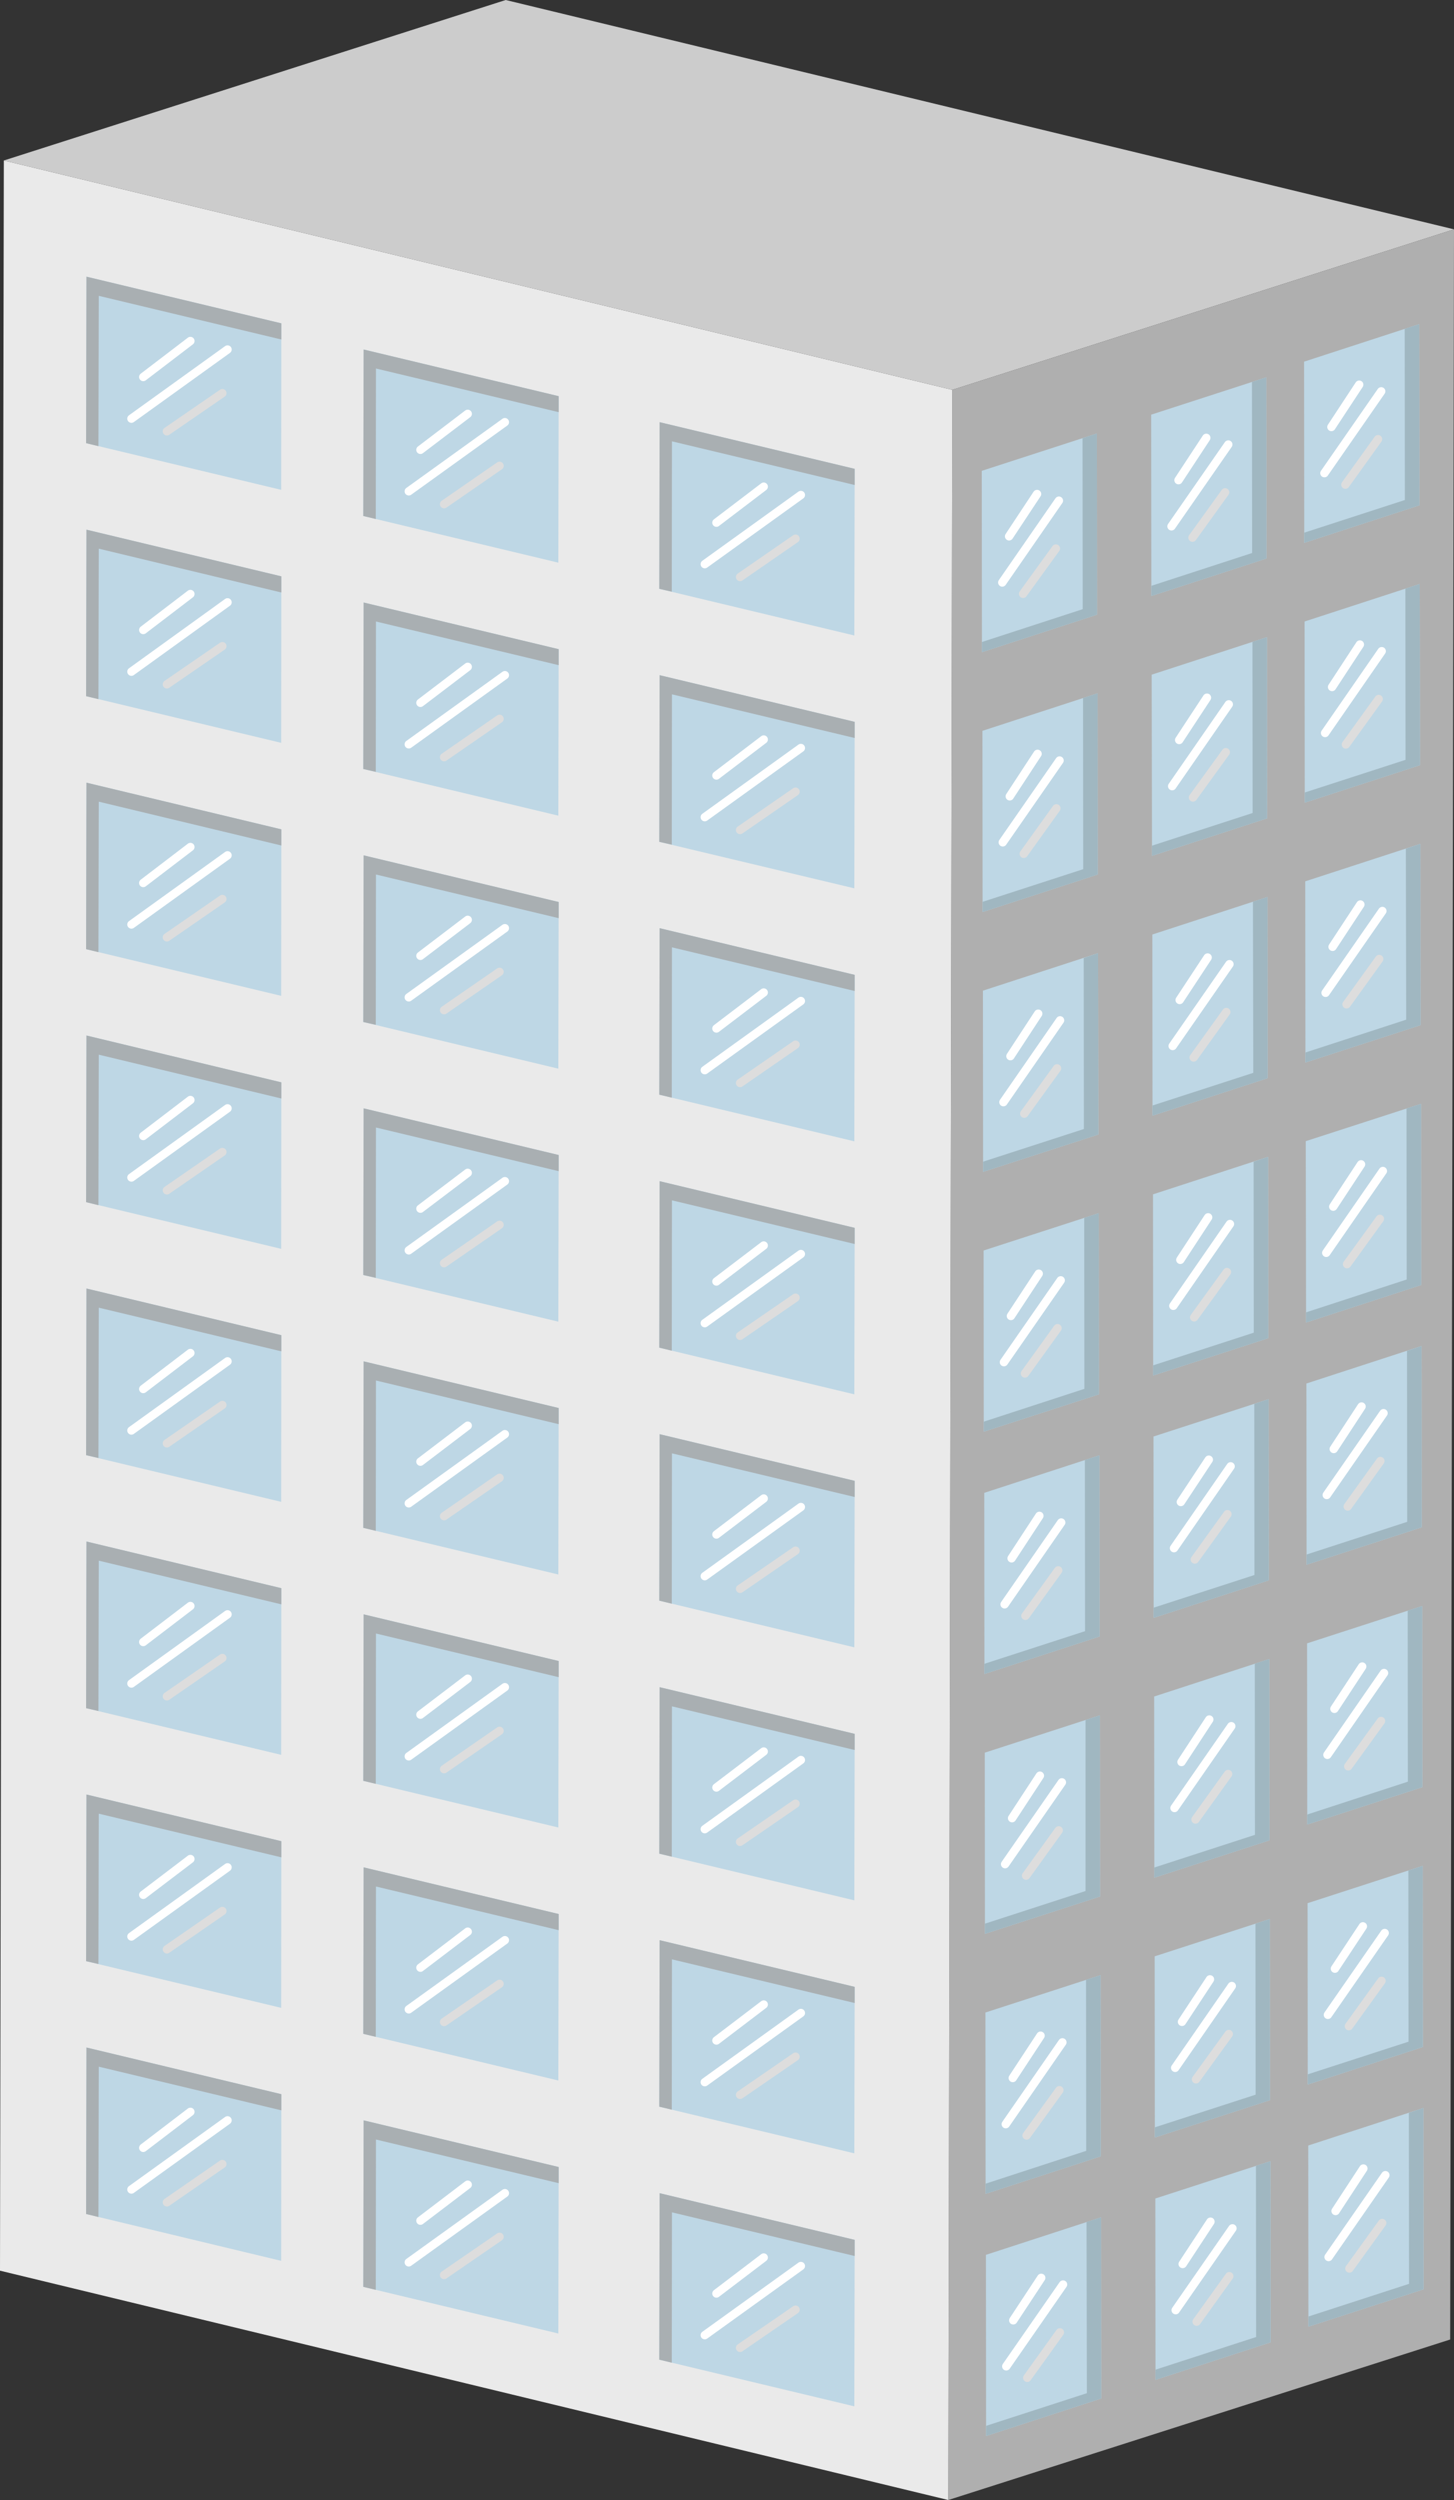 <svg xmlns="http://www.w3.org/2000/svg" viewBox="0 0 87.29 150"><rect x="0" y="0" width="87.29" height="150" fill="#333333" stroke="none"/><defs><style>.cls-1{fill:#afafaf;}.cls-2{fill:#ccc;}.cls-3{fill:#eaeaea;}.cls-4{fill:#bed7e5;}.cls-5{fill:#a9afb2;}.cls-6,.cls-7{fill:none;stroke-linecap:round;stroke-linejoin:round;stroke-width:0.5px;}.cls-6{stroke:#fff;}.cls-7{stroke:#ddd;}.cls-8{fill:#a0b7c1;}</style></defs><title>Commercial building (商业建筑) (0)</title><g id="图层_2" data-name="图层 2"><g id="图层_10" data-name="图层 10"><g id="Commercial_building_商业建筑_" data-name="Commercial building (商业建筑)"><polygon class="cls-1" points="57.17 23.39 87.29 13.76 87.06 140.37 56.93 150 57.17 23.39"/><polygon class="cls-2" points="0.23 9.63 30.36 0 87.29 13.76 57.17 23.39 0.23 9.63"/><polygon class="cls-3" points="57.17 23.39 56.93 150 0 136.24 0.23 9.63 57.17 23.39"/><polygon class="cls-4" points="16.89 19.4 16.88 29.39 5.17 26.59 5.19 16.6 16.89 19.4"/><polygon class="cls-5" points="5.93 17.75 16.89 20.37 16.89 19.4 5.19 16.6 5.17 26.59 5.91 26.77 5.93 17.75"/><line class="cls-6" x1="11.43" y1="20.46" x2="8.6" y2="22.62"/><line class="cls-6" x1="13.66" y1="20.97" x2="7.89" y2="25.12"/><line class="cls-7" x1="13.35" y1="23.59" x2="10.02" y2="25.88"/><polygon class="cls-4" points="33.54 23.77 33.52 33.76 21.81 30.96 21.83 20.97 33.54 23.77"/><polygon class="cls-5" points="22.57 22.11 33.54 24.73 33.54 23.77 21.83 20.97 21.81 30.96 22.56 31.14 22.57 22.11"/><line class="cls-6" x1="28.08" y1="24.83" x2="25.24" y2="26.99"/><line class="cls-6" x1="30.31" y1="25.33" x2="24.54" y2="29.48"/><line class="cls-7" x1="29.99" y1="27.95" x2="26.66" y2="30.25"/><polygon class="cls-4" points="51.31 28.13 51.29 38.13 39.58 35.33 39.6 25.33 51.31 28.13"/><polygon class="cls-5" points="40.34 26.48 51.31 29.1 51.31 28.13 39.6 25.33 39.58 35.33 40.33 35.5 40.34 26.48"/><line class="cls-6" x1="45.85" y1="29.2" x2="43.01" y2="31.36"/><line class="cls-6" x1="48.08" y1="29.7" x2="42.31" y2="33.85"/><line class="cls-7" x1="47.76" y1="32.32" x2="44.43" y2="34.62"/><polygon class="cls-4" points="58.94 28.25 58.95 39.13 65.86 36.88 65.85 26.01 58.94 28.25"/><polygon class="cls-8" points="65.85 26.01 64.99 26.29 65 36.55 58.95 38.52 58.95 39.13 65.86 36.88 65.85 26.01"/><line class="cls-6" x1="62.26" y1="29.64" x2="60.58" y2="32.18"/><line class="cls-6" x1="63.57" y1="30.04" x2="60.17" y2="34.95"/><line class="cls-7" x1="63.39" y1="32.91" x2="61.42" y2="35.63"/><polygon class="cls-4" points="69.11 24.88 69.12 35.76 76.03 33.51 76.02 22.64 69.11 24.88"/><polygon class="cls-8" points="76.02 22.64 75.16 22.92 75.17 33.18 69.12 35.15 69.12 35.76 76.03 33.51 76.02 22.64"/><line class="cls-6" x1="72.42" y1="26.27" x2="70.75" y2="28.81"/><line class="cls-6" x1="73.74" y1="26.67" x2="70.33" y2="31.58"/><line class="cls-7" x1="73.55" y1="29.54" x2="71.59" y2="32.26"/><polygon class="cls-4" points="78.29 21.7 78.3 32.57 85.21 30.32 85.2 19.45 78.29 21.7"/><polygon class="cls-8" points="85.2 19.45 84.33 19.73 84.34 30 78.3 31.96 78.3 32.57 85.21 30.32 85.2 19.45"/><line class="cls-6" x1="81.6" y1="23.08" x2="79.93" y2="25.62"/><line class="cls-6" x1="82.92" y1="23.48" x2="79.51" y2="28.39"/><line class="cls-7" x1="82.73" y1="26.35" x2="80.77" y2="29.08"/><polygon class="cls-4" points="58.98 43.85 58.99 54.72 65.9 52.47 65.89 41.6 58.98 43.85"/><polygon class="cls-8" points="65.89 41.6 65.02 41.88 65.03 52.15 58.99 54.11 58.99 54.72 65.9 52.47 65.89 41.6"/><line class="cls-6" x1="62.29" y1="45.23" x2="60.62" y2="47.78"/><line class="cls-6" x1="63.61" y1="45.63" x2="60.2" y2="50.54"/><line class="cls-7" x1="63.42" y1="48.5" x2="61.46" y2="51.23"/><polygon class="cls-4" points="69.14 40.48 69.16 51.35 76.07 49.1 76.06 38.23 69.14 40.48"/><polygon class="cls-8" points="76.06 38.23 75.19 38.51 75.2 48.78 69.16 50.74 69.16 51.35 76.07 49.1 76.06 38.23"/><line class="cls-6" x1="72.46" y1="41.86" x2="70.79" y2="44.4"/><line class="cls-6" x1="73.77" y1="42.26" x2="70.37" y2="47.17"/><line class="cls-7" x1="73.59" y1="45.13" x2="71.62" y2="47.85"/><polygon class="cls-4" points="78.32 37.29 78.33 48.16 85.25 45.91 85.23 35.04 78.32 37.29"/><polygon class="cls-8" points="85.23 35.04 84.37 35.32 84.38 45.59 78.33 47.55 78.33 48.16 85.25 45.91 85.23 35.04"/><line class="cls-6" x1="81.64" y1="38.67" x2="79.97" y2="41.22"/><line class="cls-6" x1="82.95" y1="39.07" x2="79.55" y2="43.98"/><line class="cls-7" x1="82.77" y1="41.94" x2="80.8" y2="44.67"/><polygon class="cls-4" points="59.01 59.44 59.02 70.31 65.94 68.07 65.92 57.19 59.01 59.44"/><polygon class="cls-8" points="65.92 57.19 65.06 57.48 65.07 67.74 59.02 69.7 59.02 70.31 65.94 68.07 65.92 57.19"/><line class="cls-6" x1="62.33" y1="60.82" x2="60.66" y2="63.37"/><line class="cls-6" x1="63.64" y1="61.22" x2="60.24" y2="66.13"/><line class="cls-7" x1="63.46" y1="64.1" x2="61.49" y2="66.82"/><polygon class="cls-4" points="69.18 56.07 69.19 66.94 76.1 64.69 76.09 53.82 69.18 56.07"/><polygon class="cls-8" points="76.09 53.82 75.22 54.1 75.24 64.37 69.19 66.33 69.19 66.94 76.1 64.69 76.09 53.82"/><line class="cls-6" x1="72.5" y1="57.45" x2="70.82" y2="60"/><line class="cls-6" x1="73.81" y1="57.85" x2="70.4" y2="62.76"/><line class="cls-7" x1="73.62" y1="60.72" x2="71.66" y2="63.45"/><polygon class="cls-4" points="78.36 52.88 78.37 63.75 85.28 61.51 85.27 50.63 78.36 52.88"/><polygon class="cls-8" points="85.27 50.63 84.4 50.92 84.42 61.18 78.37 63.15 78.37 63.75 85.28 61.51 85.27 50.63"/><line class="cls-6" x1="81.67" y1="54.27" x2="80" y2="56.81"/><line class="cls-6" x1="82.99" y1="54.66" x2="79.58" y2="59.57"/><line class="cls-7" x1="82.8" y1="57.54" x2="80.84" y2="60.26"/><polygon class="cls-4" points="59.05 75.03 59.06 85.9 65.97 83.66 65.96 72.79 59.05 75.03"/><polygon class="cls-8" points="65.96 72.79 65.09 73.07 65.1 83.33 59.06 85.3 59.06 85.9 65.97 83.66 65.96 72.79"/><line class="cls-6" x1="62.36" y1="76.42" x2="60.69" y2="78.96"/><line class="cls-6" x1="63.68" y1="76.82" x2="60.27" y2="81.73"/><line class="cls-7" x1="63.49" y1="79.69" x2="61.53" y2="82.41"/><polygon class="cls-4" points="69.22 71.66 69.23 82.53 76.14 80.29 76.13 69.41 69.22 71.66"/><polygon class="cls-8" points="76.13 69.41 75.26 69.7 75.27 79.96 69.23 81.92 69.23 82.53 76.14 80.29 76.13 69.41"/><line class="cls-6" x1="72.53" y1="73.04" x2="70.86" y2="75.59"/><line class="cls-6" x1="73.84" y1="73.44" x2="70.44" y2="78.35"/><line class="cls-7" x1="73.66" y1="76.32" x2="71.69" y2="79.04"/><polygon class="cls-4" points="78.39 68.47 78.41 79.35 85.32 77.1 85.31 66.23 78.39 68.47"/><polygon class="cls-8" points="85.31 66.23 84.44 66.51 84.45 76.77 78.41 78.74 78.41 79.35 85.32 77.1 85.31 66.23"/><line class="cls-6" x1="81.71" y1="69.86" x2="80.04" y2="72.4"/><line class="cls-6" x1="83.02" y1="70.26" x2="79.62" y2="75.17"/><line class="cls-7" x1="82.84" y1="73.13" x2="80.87" y2="75.85"/><polygon class="cls-4" points="59.09 89.57 59.1 100.44 66.01 98.19 66 87.32 59.09 89.57"/><polygon class="cls-8" points="66 87.32 65.13 87.6 65.14 97.87 59.09 99.83 59.1 100.44 66.01 98.19 66 87.32"/><line class="cls-6" x1="62.4" y1="90.95" x2="60.73" y2="93.5"/><line class="cls-6" x1="63.71" y1="91.35" x2="60.31" y2="96.26"/><line class="cls-7" x1="63.53" y1="94.22" x2="61.56" y2="96.95"/><polygon class="cls-4" points="69.25 86.19 69.26 97.07 76.17 94.82 76.16 83.95 69.25 86.19"/><polygon class="cls-8" points="76.16 83.95 75.3 84.23 75.31 94.5 69.26 96.46 69.26 97.07 76.17 94.82 76.16 83.95"/><line class="cls-6" x1="72.57" y1="87.58" x2="70.89" y2="90.12"/><line class="cls-6" x1="73.88" y1="87.98" x2="70.48" y2="92.89"/><line class="cls-7" x1="73.69" y1="90.85" x2="71.73" y2="93.57"/><polygon class="cls-4" points="78.43 83.01 78.44 93.88 85.35 91.64 85.34 80.76 78.43 83.01"/><polygon class="cls-8" points="85.34 80.76 84.47 81.05 84.48 91.31 78.44 93.27 78.44 93.88 85.35 91.64 85.34 80.76"/><line class="cls-6" x1="81.74" y1="84.39" x2="80.07" y2="86.94"/><line class="cls-6" x1="83.06" y1="84.79" x2="79.65" y2="89.7"/><line class="cls-7" x1="82.87" y1="87.66" x2="80.91" y2="90.39"/><polygon class="cls-4" points="59.12 105.16 59.13 116.03 66.04 113.79 66.03 102.92 59.12 105.16"/><polygon class="cls-8" points="66.03 102.92 65.17 103.2 65.17 113.46 59.13 115.42 59.13 116.03 66.04 113.79 66.03 102.92"/><line class="cls-6" x1="62.43" y1="106.54" x2="60.76" y2="109.09"/><line class="cls-6" x1="63.75" y1="106.94" x2="60.34" y2="111.85"/><line class="cls-7" x1="63.56" y1="109.82" x2="61.6" y2="112.54"/><polygon class="cls-4" points="69.29 101.79 69.3 112.66 76.21 110.42 76.2 99.54 69.29 101.79"/><polygon class="cls-8" points="76.2 99.54 75.33 99.82 75.34 110.09 69.3 112.05 69.3 112.66 76.21 110.42 76.2 99.54"/><line class="cls-6" x1="72.6" y1="103.17" x2="70.93" y2="105.72"/><line class="cls-6" x1="73.92" y1="103.57" x2="70.51" y2="108.48"/><line class="cls-7" x1="73.73" y1="106.44" x2="71.77" y2="109.17"/><polygon class="cls-4" points="78.47 98.6 78.48 109.47 85.39 107.23 85.38 96.36 78.47 98.6"/><polygon class="cls-8" points="85.38 96.36 84.51 96.64 84.52 106.9 78.48 108.87 78.48 109.47 85.39 107.23 85.38 96.36"/><line class="cls-6" x1="81.78" y1="99.99" x2="80.11" y2="102.53"/><line class="cls-6" x1="83.09" y1="100.38" x2="79.69" y2="105.29"/><line class="cls-7" x1="82.91" y1="103.26" x2="80.94" y2="105.98"/><polygon class="cls-4" points="59.16 120.75 59.17 131.63 66.08 129.38 66.07 118.51 59.16 120.75"/><polygon class="cls-8" points="66.07 118.51 65.2 118.79 65.21 129.05 59.17 131.02 59.17 131.63 66.08 129.38 66.07 118.51"/><line class="cls-6" x1="62.47" y1="122.14" x2="60.8" y2="124.68"/><line class="cls-6" x1="63.78" y1="122.54" x2="60.38" y2="127.45"/><line class="cls-7" x1="63.6" y1="125.41" x2="61.63" y2="128.13"/><polygon class="cls-4" points="69.32 117.38 69.33 128.25 76.24 126.01 76.23 115.14 69.32 117.38"/><polygon class="cls-8" points="76.23 115.14 75.37 115.42 75.38 125.68 69.33 127.64 69.33 128.25 76.24 126.01 76.23 115.14"/><line class="cls-6" x1="72.64" y1="118.76" x2="70.96" y2="121.31"/><line class="cls-6" x1="73.95" y1="119.16" x2="70.55" y2="124.07"/><line class="cls-7" x1="73.77" y1="122.04" x2="71.8" y2="124.76"/><polygon class="cls-4" points="78.5 114.19 78.51 125.07 85.42 122.82 85.41 111.95 78.5 114.19"/><polygon class="cls-8" points="85.41 111.95 84.55 112.23 84.56 122.5 78.51 124.46 78.51 125.07 85.42 122.82 85.41 111.95"/><line class="cls-6" x1="81.82" y1="115.58" x2="80.14" y2="118.12"/><line class="cls-6" x1="83.13" y1="115.98" x2="79.72" y2="120.89"/><line class="cls-7" x1="82.94" y1="118.85" x2="80.98" y2="121.57"/><polygon class="cls-4" points="59.19 135.29 59.2 146.16 66.11 143.91 66.1 133.04 59.19 135.29"/><polygon class="cls-8" points="66.1 133.04 65.23 133.32 65.25 143.59 59.2 145.55 59.2 146.16 66.11 143.91 66.1 133.04"/><line class="cls-6" x1="62.51" y1="136.67" x2="60.83" y2="139.22"/><line class="cls-6" x1="63.82" y1="137.07" x2="60.41" y2="141.98"/><line class="cls-7" x1="63.63" y1="139.94" x2="61.67" y2="142.67"/><polygon class="cls-4" points="69.36 131.91 69.37 142.79 76.28 140.54 76.27 129.67 69.36 131.91"/><polygon class="cls-8" points="76.27 129.67 75.4 129.95 75.41 140.22 69.37 142.18 69.37 142.79 76.28 140.54 76.27 129.67"/><line class="cls-6" x1="72.67" y1="133.3" x2="71" y2="135.84"/><line class="cls-6" x1="73.99" y1="133.7" x2="70.58" y2="138.61"/><line class="cls-7" x1="73.8" y1="136.57" x2="71.84" y2="139.3"/><polygon class="cls-4" points="78.54 128.73 78.55 139.6 85.46 137.36 85.45 126.48 78.54 128.73"/><polygon class="cls-8" points="85.45 126.48 84.58 126.77 84.59 137.03 78.55 138.99 78.55 139.6 85.46 137.36 85.45 126.48"/><line class="cls-6" x1="81.85" y1="130.11" x2="80.18" y2="132.66"/><line class="cls-6" x1="83.17" y1="130.51" x2="79.76" y2="135.42"/><line class="cls-7" x1="82.98" y1="133.38" x2="81.01" y2="136.11"/><polygon class="cls-4" points="16.89 34.58 16.88 44.57 5.17 41.77 5.19 31.78 16.89 34.58"/><polygon class="cls-5" points="5.93 32.92 16.89 35.55 16.89 34.58 5.19 31.78 5.17 41.77 5.91 41.95 5.93 32.92"/><line class="cls-6" x1="11.43" y1="35.64" x2="8.6" y2="37.8"/><line class="cls-6" x1="13.66" y1="36.14" x2="7.89" y2="40.3"/><line class="cls-7" x1="13.35" y1="38.77" x2="10.02" y2="41.06"/><polygon class="cls-4" points="33.54 38.95 33.52 48.94 21.81 46.14 21.83 36.15 33.54 38.95"/><polygon class="cls-5" points="22.57 37.29 33.54 39.91 33.54 38.95 21.83 36.15 21.81 46.14 22.56 46.31 22.57 37.29"/><line class="cls-6" x1="28.08" y1="40.01" x2="25.24" y2="42.17"/><line class="cls-6" x1="30.31" y1="40.51" x2="24.54" y2="44.66"/><line class="cls-7" x1="29.99" y1="43.13" x2="26.66" y2="45.43"/><polygon class="cls-4" points="51.31 43.31 51.29 53.3 39.58 50.51 39.6 40.51 51.31 43.31"/><polygon class="cls-5" points="40.34 41.66 51.31 44.28 51.31 43.31 39.6 40.51 39.58 50.51 40.33 50.68 40.34 41.66"/><line class="cls-6" x1="45.85" y1="44.37" x2="43.01" y2="46.53"/><line class="cls-6" x1="48.08" y1="44.88" x2="42.31" y2="49.03"/><line class="cls-7" x1="47.76" y1="47.5" x2="44.43" y2="49.8"/><polygon class="cls-4" points="16.89 49.76 16.88 59.75 5.17 56.95 5.19 46.96 16.89 49.76"/><polygon class="cls-5" points="5.93 48.1 16.89 50.73 16.89 49.76 5.19 46.96 5.17 56.95 5.91 57.13 5.93 48.1"/><line class="cls-6" x1="11.43" y1="50.82" x2="8.6" y2="52.98"/><line class="cls-6" x1="13.66" y1="51.32" x2="7.89" y2="55.47"/><line class="cls-7" x1="13.35" y1="53.94" x2="10.02" y2="56.24"/><polygon class="cls-4" points="33.54 54.12 33.52 64.12 21.81 61.32 21.83 51.32 33.54 54.12"/><polygon class="cls-5" points="22.57 52.47 33.54 55.09 33.54 54.12 21.83 51.32 21.81 61.32 22.56 61.49 22.57 52.47"/><line class="cls-6" x1="28.08" y1="55.19" x2="25.24" y2="57.35"/><line class="cls-6" x1="30.31" y1="55.69" x2="24.54" y2="59.84"/><line class="cls-7" x1="29.99" y1="58.31" x2="26.66" y2="60.61"/><polygon class="cls-4" points="51.31 58.49 51.29 68.48 39.58 65.68 39.6 55.69 51.31 58.49"/><polygon class="cls-5" points="40.34 56.84 51.31 59.46 51.31 58.49 39.6 55.69 39.58 65.68 40.33 65.86 40.34 56.84"/><line class="cls-6" x1="45.85" y1="59.55" x2="43.01" y2="61.71"/><line class="cls-6" x1="48.08" y1="60.06" x2="42.31" y2="64.21"/><line class="cls-7" x1="47.76" y1="62.68" x2="44.43" y2="64.98"/><polygon class="cls-4" points="16.89 64.94 16.88 74.93 5.17 72.13 5.19 62.13 16.89 64.94"/><polygon class="cls-5" points="5.93 63.28 16.89 65.91 16.89 64.94 5.19 62.13 5.17 72.13 5.91 72.31 5.93 63.28"/><line class="cls-6" x1="11.43" y1="66" x2="8.6" y2="68.16"/><line class="cls-6" x1="13.66" y1="66.5" x2="7.89" y2="70.65"/><line class="cls-7" x1="13.35" y1="69.12" x2="10.02" y2="71.42"/><polygon class="cls-4" points="33.54 69.3 33.52 79.3 21.81 76.5 21.83 66.5 33.54 69.3"/><polygon class="cls-5" points="22.57 67.65 33.54 70.27 33.54 69.3 21.83 66.5 21.81 76.5 22.56 76.67 22.57 67.65"/><line class="cls-6" x1="28.08" y1="70.37" x2="25.24" y2="72.52"/><line class="cls-6" x1="30.31" y1="70.87" x2="24.54" y2="75.02"/><line class="cls-7" x1="29.99" y1="73.49" x2="26.66" y2="75.79"/><polygon class="cls-4" points="51.31 73.67 51.29 83.66 39.58 80.86 39.6 70.87 51.31 73.67"/><polygon class="cls-5" points="40.34 72.02 51.31 74.64 51.31 73.67 39.6 70.87 39.58 80.86 40.33 81.04 40.34 72.02"/><line class="cls-6" x1="45.85" y1="74.73" x2="43.01" y2="76.89"/><line class="cls-6" x1="48.08" y1="75.24" x2="42.31" y2="79.39"/><line class="cls-7" x1="47.76" y1="77.86" x2="44.43" y2="80.15"/><polygon class="cls-4" points="16.89 80.11 16.88 90.11 5.17 87.31 5.19 77.31 16.89 80.11"/><polygon class="cls-5" points="5.93 78.46 16.89 81.08 16.89 80.11 5.19 77.31 5.17 87.31 5.91 87.48 5.93 78.46"/><line class="cls-6" x1="11.43" y1="81.18" x2="8.6" y2="83.34"/><line class="cls-6" x1="13.66" y1="81.68" x2="7.89" y2="85.83"/><line class="cls-7" x1="13.35" y1="84.3" x2="10.02" y2="86.6"/><polygon class="cls-4" points="33.54 84.48 33.52 94.47 21.81 91.67 21.83 81.68 33.54 84.48"/><polygon class="cls-5" points="22.57 82.83 33.54 85.45 33.54 84.48 21.83 81.68 21.81 91.67 22.56 91.85 22.57 82.83"/><line class="cls-6" x1="28.08" y1="85.54" x2="25.24" y2="87.7"/><line class="cls-6" x1="30.31" y1="86.05" x2="24.54" y2="90.2"/><line class="cls-7" x1="29.99" y1="88.67" x2="26.66" y2="90.97"/><polygon class="cls-4" points="51.31 88.85 51.29 98.84 39.58 96.04 39.6 86.05 51.31 88.85"/><polygon class="cls-5" points="40.34 87.2 51.31 89.82 51.31 88.85 39.6 86.05 39.58 96.04 40.33 96.22 40.34 87.2"/><line class="cls-6" x1="45.85" y1="89.91" x2="43.01" y2="92.07"/><line class="cls-6" x1="48.08" y1="90.42" x2="42.31" y2="94.57"/><line class="cls-7" x1="47.76" y1="93.04" x2="44.43" y2="95.33"/><polygon class="cls-4" points="16.89 95.29 16.88 105.29 5.17 102.49 5.19 92.49 16.89 95.29"/><polygon class="cls-5" points="5.93 93.64 16.89 96.26 16.89 95.29 5.19 92.49 5.17 102.49 5.91 102.66 5.93 93.64"/><line class="cls-6" x1="11.43" y1="96.36" x2="8.6" y2="98.52"/><line class="cls-6" x1="13.66" y1="96.86" x2="7.89" y2="101.01"/><line class="cls-7" x1="13.35" y1="99.48" x2="10.02" y2="101.78"/><polygon class="cls-4" points="33.54 99.66 33.52 109.65 21.81 106.85 21.83 96.86 33.54 99.66"/><polygon class="cls-5" points="22.57 98.01 33.54 100.63 33.54 99.66 21.83 96.86 21.81 106.85 22.56 107.03 22.57 98.01"/><line class="cls-6" x1="28.08" y1="100.72" x2="25.24" y2="102.88"/><line class="cls-6" x1="30.31" y1="101.23" x2="24.54" y2="105.38"/><line class="cls-7" x1="29.99" y1="103.85" x2="26.66" y2="106.15"/><polygon class="cls-4" points="51.31 104.03 51.29 114.02 39.58 111.22 39.6 101.23 51.31 104.03"/><polygon class="cls-5" points="40.34 102.38 51.31 105 51.31 104.03 39.6 101.23 39.58 111.22 40.33 111.4 40.34 102.38"/><line class="cls-6" x1="45.85" y1="105.09" x2="43.01" y2="107.25"/><line class="cls-6" x1="48.08" y1="105.6" x2="42.31" y2="109.75"/><line class="cls-7" x1="47.76" y1="108.22" x2="44.43" y2="110.51"/><polygon class="cls-4" points="16.89 110.47 16.88 120.47 5.17 117.67 5.19 107.67 16.89 110.47"/><polygon class="cls-5" points="5.93 108.82 16.89 111.44 16.89 110.47 5.19 107.67 5.17 117.67 5.91 117.84 5.93 108.82"/><line class="cls-6" x1="11.43" y1="111.54" x2="8.6" y2="113.69"/><line class="cls-6" x1="13.66" y1="112.04" x2="7.89" y2="116.19"/><line class="cls-7" x1="13.35" y1="114.66" x2="10.02" y2="116.96"/><polygon class="cls-4" points="33.54 114.84 33.52 124.83 21.81 122.03 21.83 112.04 33.54 114.84"/><polygon class="cls-5" points="22.57 113.19 33.54 115.81 33.54 114.84 21.83 112.04 21.81 122.03 22.56 122.21 22.57 113.19"/><line class="cls-6" x1="28.08" y1="115.9" x2="25.24" y2="118.06"/><line class="cls-6" x1="30.31" y1="116.41" x2="24.54" y2="120.56"/><line class="cls-7" x1="29.99" y1="119.03" x2="26.66" y2="121.32"/><polygon class="cls-4" points="51.31 119.21 51.29 129.2 39.58 126.4 39.6 116.41 51.31 119.21"/><polygon class="cls-5" points="40.34 117.56 51.31 120.18 51.31 119.21 39.6 116.41 39.58 126.4 40.33 126.58 40.34 117.56"/><line class="cls-6" x1="45.85" y1="120.27" x2="43.01" y2="122.43"/><line class="cls-6" x1="48.08" y1="120.78" x2="42.31" y2="124.93"/><line class="cls-7" x1="47.76" y1="123.4" x2="44.43" y2="125.69"/><polygon class="cls-4" points="16.89 125.65 16.88 135.65 5.17 132.84 5.19 122.85 16.89 125.65"/><polygon class="cls-5" points="5.93 124 16.89 126.62 16.89 125.65 5.19 122.85 5.17 132.84 5.91 133.02 5.93 124"/><line class="cls-6" x1="11.43" y1="126.71" x2="8.6" y2="128.87"/><line class="cls-6" x1="13.66" y1="127.22" x2="7.89" y2="131.37"/><line class="cls-7" x1="13.35" y1="129.84" x2="10.02" y2="132.14"/><polygon class="cls-4" points="33.54 130.02 33.52 140.01 21.81 137.21 21.83 127.22 33.54 130.02"/><polygon class="cls-5" points="22.57 128.37 33.54 130.99 33.54 130.02 21.83 127.22 21.81 137.21 22.56 137.39 22.57 128.37"/><line class="cls-6" x1="28.08" y1="131.08" x2="25.24" y2="133.24"/><line class="cls-6" x1="30.31" y1="131.59" x2="24.54" y2="135.74"/><line class="cls-7" x1="29.99" y1="134.21" x2="26.66" y2="136.5"/><polygon class="cls-4" points="51.31 134.39 51.29 144.38 39.58 141.58 39.6 131.59 51.31 134.39"/><polygon class="cls-5" points="40.34 132.74 51.31 135.36 51.31 134.39 39.6 131.59 39.58 141.58 40.33 141.76 40.34 132.74"/><line class="cls-6" x1="45.85" y1="135.45" x2="43.01" y2="137.61"/><line class="cls-6" x1="48.08" y1="135.96" x2="42.31" y2="140.11"/><line class="cls-7" x1="47.76" y1="138.58" x2="44.43" y2="140.87"/></g></g></g></svg>